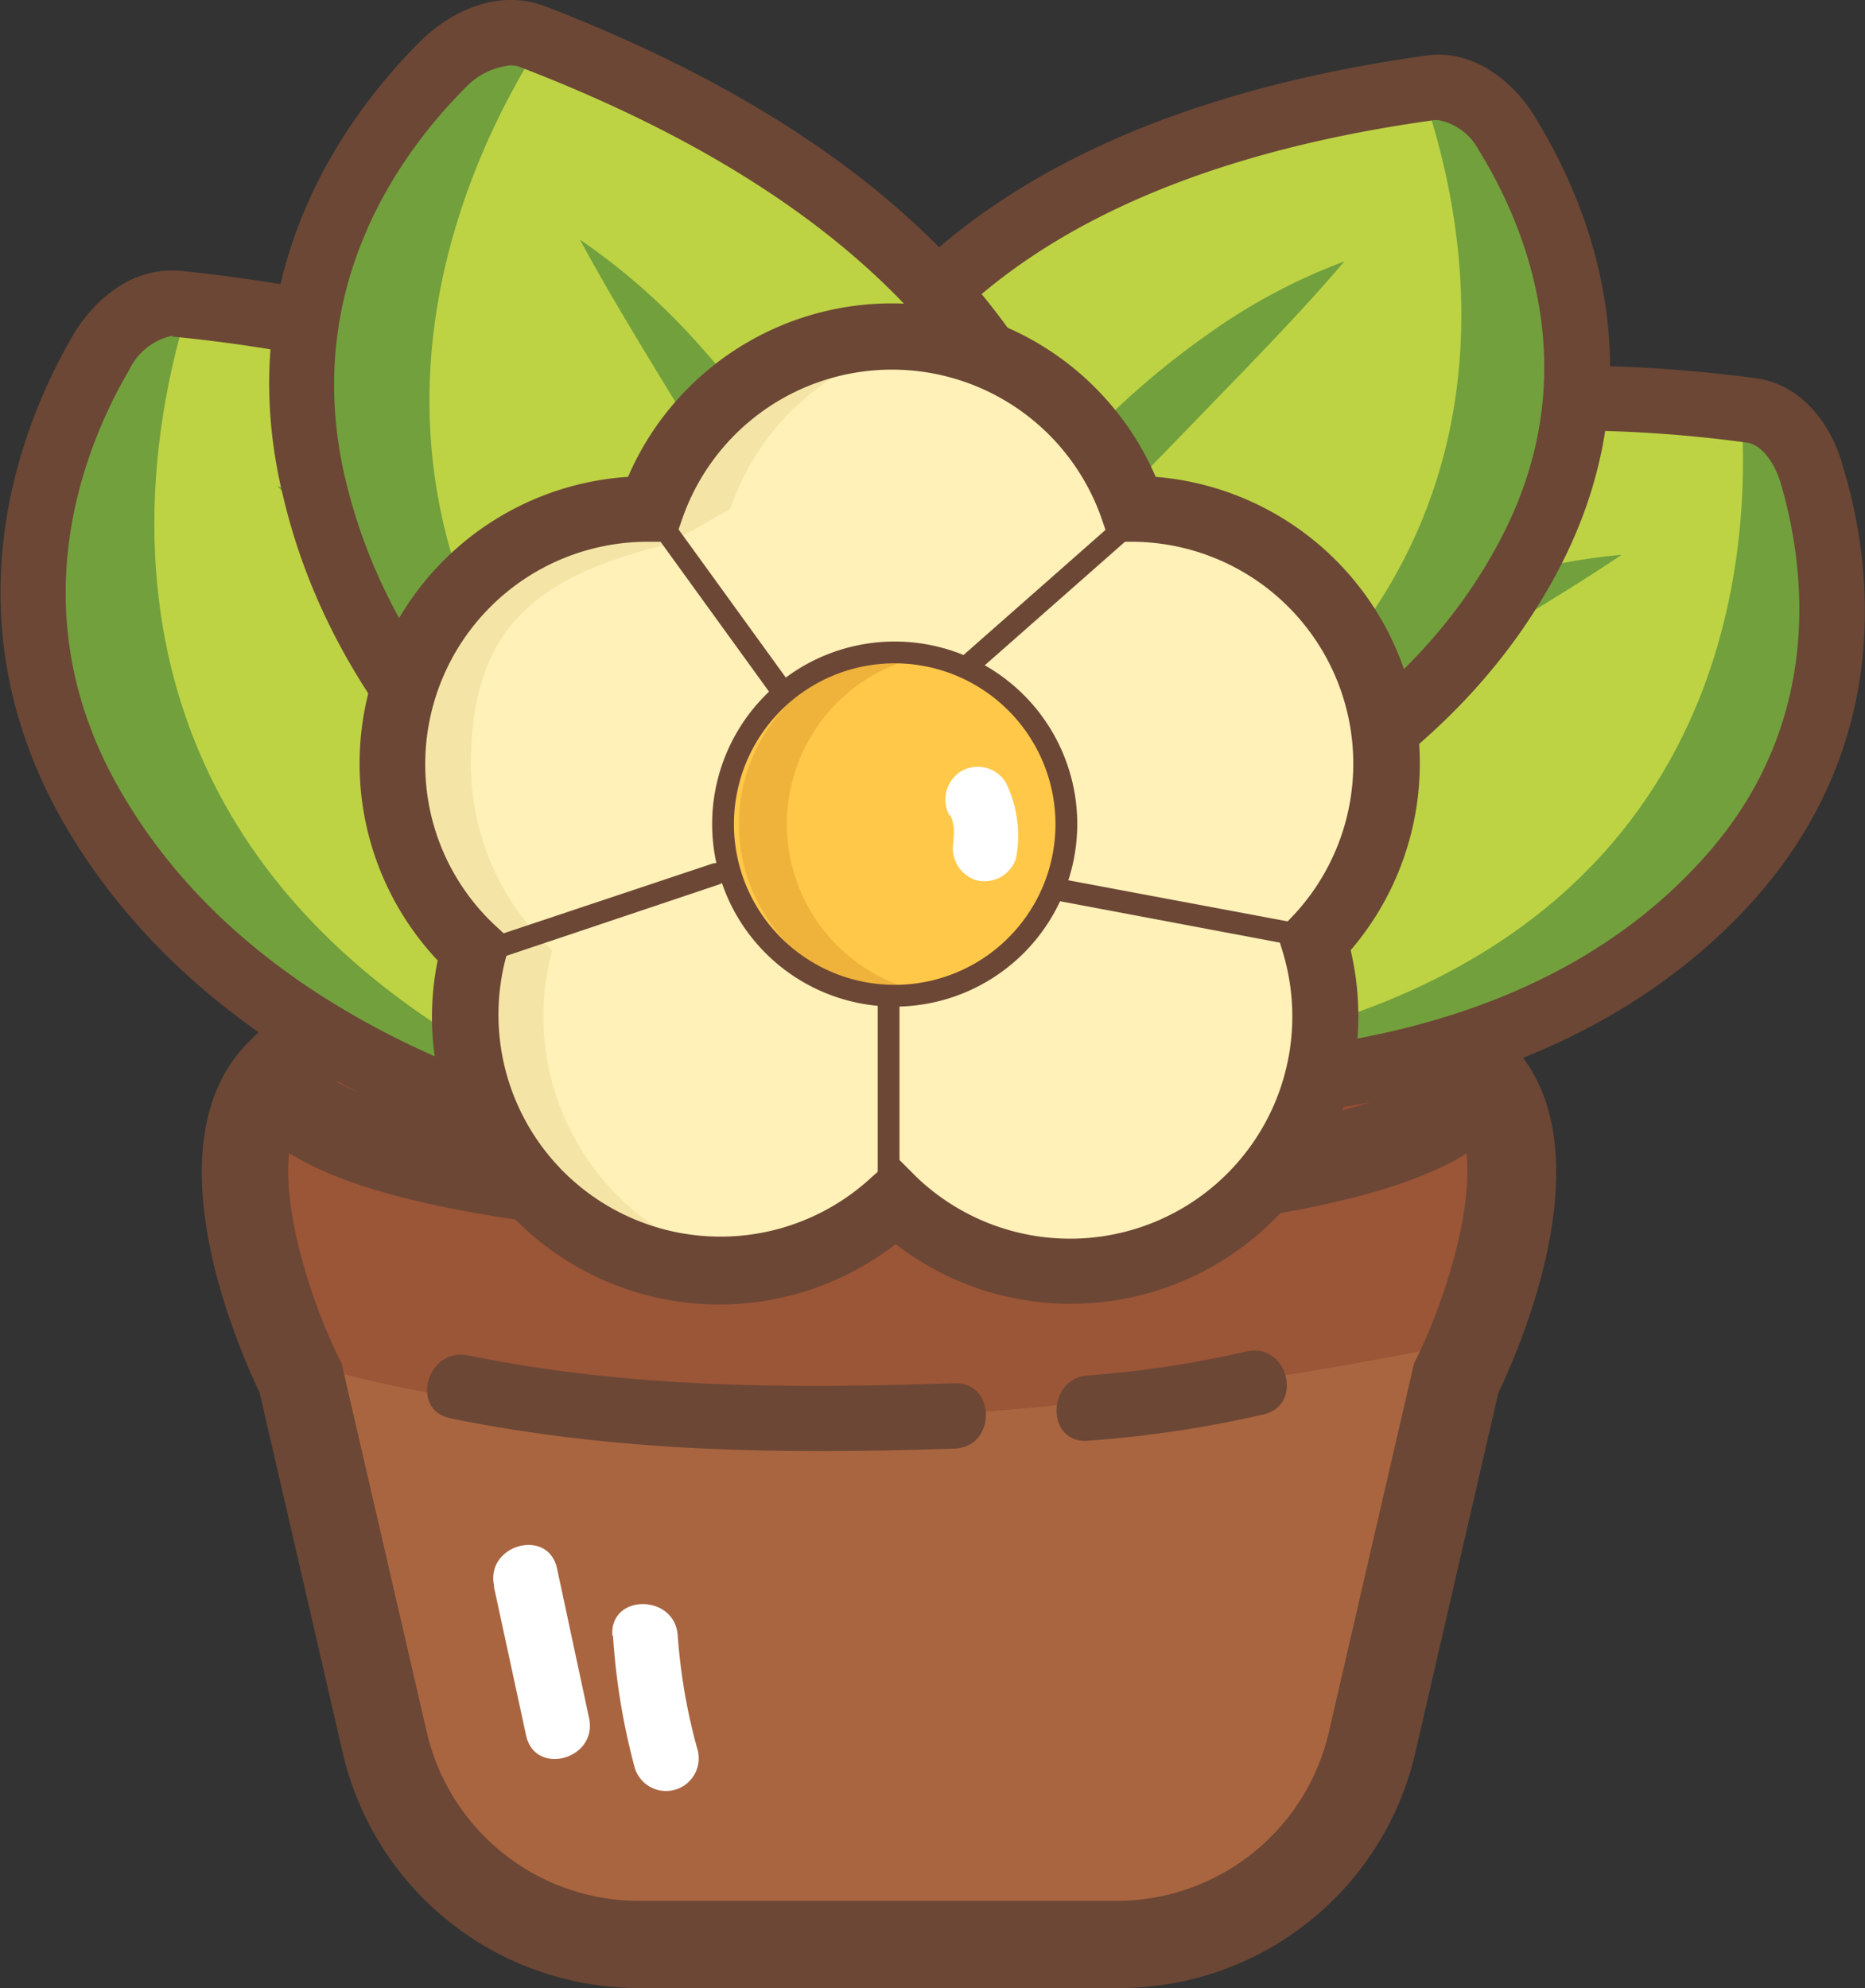 <svg xmlns="http://www.w3.org/2000/svg" viewBox="0 0 85.61 91.26"><rect x="0" y="0" width="85.61" height="91.26" fill="#333333" stroke="none"/><defs><style>.cls-1{fill:#964e35;}.cls-2{fill:none;stroke:#6c4735;stroke-miterlimit:10;stroke-width:4px;}.cls-3{fill:#bdd344;}.cls-4{fill:#72a03d;}.cls-5{fill:#6c4735;}.cls-6{fill:#a96540;}.cls-7{fill:#9b5537;}.cls-8{fill:#fff;}.cls-9{fill:#fff1b8;}.cls-10{fill:#f4e5a6;}.cls-11{fill:#ffc849;}.cls-12{fill:#efb33c;}</style></defs><title>Asset 10</title><g id="Layer_2" data-name="Layer 2"><g id="Layer_1-2" data-name="Layer 1"><path class="cls-1" d="M67.58,49.66c0,3-12.21,5.41-27.27,5.41S13,52.65,13,49.66a1,1,0,0,1,.08-.4c1-2.8,12.8-5,27.19-5s26.17,2.22,27.19,5A1,1,0,0,1,67.58,49.66Z"/><path class="cls-2" d="M67.58,49.66c0,3-12.21,5.41-27.27,5.41S13,52.65,13,49.66a1,1,0,0,1,.08-.4c1-2.8,12.8-5,27.19-5s26.17,2.22,27.19,5A1,1,0,0,1,67.58,49.66Z"/><path class="cls-3" d="M80.4,18.82a3.81,3.81,0,0,1,2.79,2.9c1.11,3.77,2.38,11.76-3.83,18.65-7.51,8.34-19.68,10.42-32,9.36a4.48,4.48,0,0,1-4.06-5.1l.86-5.86C45.12,32,51.15,15,80.4,18.82Z"/><path class="cls-4" d="M74.44,25.47c-2,1.34-3.94,2.51-5.9,3.68l-5.86,3.43c-1.95,1.14-3.85,2.31-5.78,3.49s-3.78,2.46-5.82,3.72a21.54,21.54,0,0,1,4.38-5.59,33.39,33.39,0,0,1,5.7-4.2,38.15,38.15,0,0,1,6.39-3A27,27,0,0,1,74.44,25.47Z"/><path class="cls-4" d="M45.55,49.2a4.44,4.44,0,0,0,1.77.53c12.34,1.06,24.51-1,32-9.36,6.21-6.9,4.94-14.89,3.83-18.65a3.81,3.81,0,0,0-2.79-2.9l-.44-.05C80.52,26.76,79,48.59,45.55,49.2Z"/><path class="cls-5" d="M53,51.49q-2.83,0-5.85-.26A6,6,0,0,1,43,49a5.9,5.9,0,0,1-1.23-4.56l.86-5.86c.63-4.29,5.42-25.5,37.95-21.22h0c2.19.29,3.52,2.23,4,4C85.9,25.64,87.07,34,80.46,41.37,74.46,48,65.05,51.49,53,51.49ZM72.3,19.76c-22,0-26,14.41-26.7,19.23l-.86,5.86a2.93,2.93,0,0,0,.61,2.27,3,3,0,0,0,2.09,1.12c9.65.82,22.83,0,30.78-8.87,5.63-6.26,4.62-13.48,3.51-17.22-.24-.82-.83-1.74-1.54-1.83h0A60.7,60.7,0,0,0,72.3,19.76Z"/><path class="cls-3" d="M65.69,4a3.81,3.81,0,0,1,3.46,2.05c2.08,3.33,5.42,10.7,1.27,19-5,10-16.19,15.28-28.37,17.55a4.48,4.48,0,0,1-5.27-3.84L36,32.92C35.19,26.11,36.47,8.12,65.69,4Z"/><path class="cls-4" d="M61.71,12c-1.54,1.82-3.13,3.47-4.71,5.12L52.27,22c-1.57,1.61-3.1,3.25-4.65,4.9S44.63,30.29,43,32a21.54,21.54,0,0,1,2.74-6.55,33.38,33.38,0,0,1,4.38-5.57,38.15,38.15,0,0,1,5.37-4.57A27,27,0,0,1,61.71,12Z"/><path class="cls-4" d="M40.18,42.59a4.44,4.44,0,0,0,1.85,0c12.17-2.27,23.35-7.51,28.37-17.55,4.15-8.3.8-15.67-1.27-19A3.81,3.81,0,0,0,65.67,4l-.43.06C67.92,11.65,72.28,33.1,40.18,42.59Z"/><path class="cls-5" d="M41.21,44.21a6,6,0,0,1-3.54-1.15A5.9,5.9,0,0,1,35.27,39l-.74-5.88C34,28.8,33,7.09,65.47,2.55c2.18-.31,4,1.22,4.94,2.74,2.4,3.85,5.76,11.63,1.34,20.46C67.1,35,56.93,41.38,42.31,44.11A6,6,0,0,1,41.21,44.21ZM66,5.51h-.13c-29,4-29,21.85-28.37,27.21l.74,5.88a3,3,0,0,0,3.51,2.55c9.53-1.78,22-6.13,27.31-16.75,3.77-7.53.86-14.22-1.2-17.54A2.64,2.64,0,0,0,66,5.51Z"/><path class="cls-3" d="M8.17,13.93c-1.5-.15-2.86,1-3.61,2.33C2.48,19.9-.8,27.89,4,36.59c5.76,10.52,17.9,15.67,31,17.61a4.79,4.79,0,0,0,5.48-4.31L41,43.59C41.62,36.29,39.53,17.12,8.17,13.93Z"/><path class="cls-4" d="M12.73,22.31a29.86,29.86,0,0,1,6.74,3.37,42,42,0,0,1,5.89,4.68,36.63,36.63,0,0,1,4.9,5.75,23.68,23.68,0,0,1,3.25,6.84c-1.77-1.83-3.37-3.63-5.08-5.35s-3.4-3.41-5.15-5.07l-5.27-5C16.25,25.84,14.47,24.15,12.73,22.31Z"/><path class="cls-4" d="M36.94,54.09a4.74,4.74,0,0,1-2,.12C21.87,52.27,9.73,47.11,4,36.59c-4.76-8.7-1.48-16.7.6-20.33.75-1.31,2.11-2.48,3.61-2.33l.47.05C6.09,22.15,2.28,45.22,36.94,54.09Z"/><path class="cls-5" d="M35.66,55.76a6.17,6.17,0,0,1-.92-.07C19.06,53.36,8,47,2.66,37.31c-5-9.22-1.78-17.62.62-21.8C4.21,13.87,6,12.2,8.34,12.44h0C43.13,16,42.89,39.12,42.49,43.73L41.93,50a6.21,6.21,0,0,1-2.36,4.37A6.33,6.33,0,0,1,35.66,55.76ZM7.92,15.41a2.86,2.86,0,0,0-2,1.59C3.79,20.64.94,27.94,5.29,35.88,11.4,47,24.92,51.2,35.18,52.72a3.28,3.28,0,0,0,2.53-.67,3.24,3.24,0,0,0,1.23-2.28l.55-6.31c.5-5.77-.27-24.86-31.47-28H7.92Z"/><path class="cls-3" d="M24.41,1.68c-1.41-.54-3,.23-4.09,1.3-3,3-8.23,9.82-5.92,19.47C17.2,34.1,27.56,42.26,39.69,47.57a4.79,4.79,0,0,0,6.41-2.72l2.19-5.94C50.82,32,53.83,13,24.41,1.68Z"/><path class="cls-4" d="M26.62,11a29.87,29.87,0,0,1,5.62,5A42,42,0,0,1,36.69,22a36.62,36.62,0,0,1,3.22,6.83,23.68,23.68,0,0,1,1.34,7.45c-1.23-2.23-2.3-4.39-3.5-6.49s-2.39-4.18-3.64-6.24l-3.78-6.2C29.08,15.29,27.81,13.2,26.62,11Z"/><path class="cls-4" d="M41.63,48a4.74,4.74,0,0,1-1.94-.4c-12.12-5.3-22.49-13.46-25.29-25.12-2.32-9.64,3-16.5,5.92-19.46,1.06-1.07,2.69-1.84,4.1-1.3l.44.17C20.25,9.07,10.52,30.33,41.63,48Z"/><path class="cls-5" d="M41.62,49.48a6.3,6.3,0,0,1-2.53-.53C24.57,42.59,15.53,33.55,13,22.8,10.5,12.58,15.86,5.33,19.27,1.92,20.61.58,22.81-.55,25,.28h0C57.61,12.83,51.3,35.1,49.71,39.43l-2.19,5.94A6.21,6.21,0,0,1,44.09,49,6.31,6.31,0,0,1,41.62,49.48ZM23.44,3a3.28,3.28,0,0,0-2.05,1c-3,3-7.63,9.26-5.52,18.06C18.84,34.48,30.79,42,40.3,46.2a3.29,3.29,0,0,0,4.41-1.86l2.19-5.94c2-5.44,6.26-24.06-23-35.31h0A1.21,1.21,0,0,0,23.44,3Z"/><path class="cls-6" d="M66.81,63.26,63,80a12,12,0,0,1-11.69,9.3H29.36A12,12,0,0,1,17.67,80l-3.85-16.7s-5-10-1-14h.31a1,1,0,0,0-.08.4c0,3,12.21,5.41,27.27,5.41s27.27-2.42,27.27-5.41a1,1,0,0,0-.08-.4h.31C71.81,53.26,66.81,63.26,66.81,63.26Z"/><path class="cls-7" d="M67.56,61.56c-30.23,6.19-47,3.1-54.14.85-1.1-2.5-3.9-9.86-.61-13.15h.31a1,1,0,0,0-.08.4c0,3,12.21,5.41,27.27,5.41s27.27-2.42,27.27-5.41a1,1,0,0,0-.08-.4h.31C70.78,52.23,68.78,58.53,67.56,61.56Z"/><path class="cls-5" d="M51.27,91.26H29.36A13.94,13.94,0,0,1,15.72,80.41l-3.8-16.47C11,62,6.75,52.5,11.4,47.85l.59-.59h4.25l-1,2.25c1.79,1.34,10.33,3.56,25.11,3.56s23.32-2.22,25.11-3.56l-1-2.25h4.25l.59.59c4.65,4.65.39,14.2-.52,16.09l-3.8,16.47A13.94,13.94,0,0,1,51.27,91.26Zm-38-38.31c-.31,2.94,1.22,7.26,2.3,9.42l.11.21,3.91,16.93a10,10,0,0,0,9.74,7.75H51.27A10,10,0,0,0,61,79.51l3.91-16.93.11-.21c1.08-2.16,2.6-6.48,2.3-9.42-6.16,3.88-23,4.12-27,4.12S19.46,56.83,13.3,52.95Z"/><path class="cls-5" d="M20.68,65.11C28.39,66.68,36,66.76,43.81,66.5c1.93-.06,1.93-3.06,0-3-7.55.25-14.9.24-22.33-1.28-1.88-.38-2.69,2.51-.8,2.89Z"/><path class="cls-5" d="M49.9,66.14A52.36,52.36,0,0,0,58,64.93c1.88-.44,1.08-3.33-.8-2.89a47.09,47.09,0,0,1-7.26,1.1c-1.91.14-1.93,3.14,0,3Z"/><path class="cls-8" d="M22.67,72.83l1.48,6.84c.41,1.89,3.3,1.09,2.89-.8L25.57,72c-.41-1.89-3.3-1.09-2.89.8Z"/><path class="cls-8" d="M28.14,75.09a30.55,30.55,0,0,0,1,6.07,1.5,1.5,0,0,0,2.89-.8,26.48,26.48,0,0,1-.92-5.28c-.13-1.92-3.13-1.93-3,0Z"/><path class="cls-9" d="M63.62,35.07A11.7,11.7,0,0,0,52,23.37a11.69,11.69,0,0,0-22.13,0h-.16a11.69,11.69,0,0,0-8,20.26A11.69,11.69,0,0,0,41.07,55.14,11.7,11.7,0,0,0,60.3,43.22,11.66,11.66,0,0,0,63.62,35.07Z"/><path class="cls-10" d="M21.62,35.07a11.64,11.64,0,0,0,3.73,8.55,12,12,0,0,0-.41,3,11.7,11.7,0,0,0,9.9,11.57,12.47,12.47,0,0,1-1.82.14,11.7,11.7,0,0,1-11.7-11.7,12,12,0,0,1,.41-3,11.69,11.69,0,0,1,8-20.25h.16a11.7,11.7,0,0,1,11.07-7.93,12.36,12.36,0,0,1,1.81.14,11.71,11.71,0,0,0-9.26,7.79c-.05,0-2.77,1.58-2.82,1.59C24.88,26.41,21.62,28.6,21.62,35.07Z"/><path class="cls-5" d="M49.11,59.85a13.12,13.12,0,0,1-8-2.74A13.19,13.19,0,0,1,19.83,46.65a13,13,0,0,1,.26-2.56,13.19,13.19,0,0,1,8.74-22.2,13.19,13.19,0,0,1,24.22,0A13.19,13.19,0,0,1,62,43.62,13.2,13.2,0,0,1,49.11,59.85Zm-8-6.78,1,1A10.2,10.2,0,0,0,58.87,43.66l-.26-.85.62-.64A10.19,10.19,0,0,0,52,24.87H50.93l-.34-1a10.19,10.19,0,0,0-19.29,0l-.35,1-1.26,0a10.21,10.21,0,0,0-10.17,10.2,10.1,10.1,0,0,0,3.26,7.46l.66.61-.23.87A10.19,10.19,0,0,0,40,54.05Z"/><path class="cls-5" d="M44.41,31.07a.5.5,0,0,1-.33-.87l8-7.05a.5.5,0,0,1,.66.75l-8,7.05A.5.5,0,0,1,44.41,31.07Z"/><path class="cls-5" d="M35.73,32a.5.5,0,0,1-.4-.21l-5.79-8a.5.5,0,0,1,.81-.59l5.79,8a.5.5,0,0,1-.4.79Z"/><path class="cls-5" d="M22,44.27a.5.5,0,0,1-.16-1l10.85-3.62a.5.5,0,0,1,.32.95L22.14,44.25Z"/><path class="cls-5" d="M40.79,55.85a.5.5,0,0,1-.5-.5v-9.4a.5.5,0,0,1,1,0v9.4A.5.5,0,0,1,40.79,55.85Z"/><path class="cls-5" d="M60.32,43.55h-.09L48.65,41.37a.5.5,0,0,1,.18-1l11.57,2.17a.5.5,0,0,1-.09,1Z"/><circle class="cls-11" cx="41.07" cy="37.83" r="7.88"/><path class="cls-12" d="M42.88,45.63a6.74,6.74,0,0,1-1.08.08,7.88,7.88,0,0,1,0-15.76,6.72,6.72,0,0,1,1.08.08,7.88,7.88,0,0,0,0,15.6Z"/><path class="cls-5" d="M41.07,46.21a8.38,8.38,0,1,1,8.38-8.38A8.39,8.39,0,0,1,41.07,46.21Zm0-15.76a7.38,7.38,0,1,0,7.38,7.38A7.39,7.39,0,0,0,41.07,30.45Z"/><path class="cls-8" d="M43.63,37.4c-.06-.13.09.27.09.27s.08.39.07.3,0,.29,0,.31-.05.47,0,.27a1.54,1.54,0,0,0,1,1.85,1.52,1.52,0,0,0,1.85-1,5.57,5.57,0,0,0-.46-3.46,1.51,1.51,0,0,0-2.05-.54,1.53,1.53,0,0,0-.54,2.05Z"/></g></g></svg>
